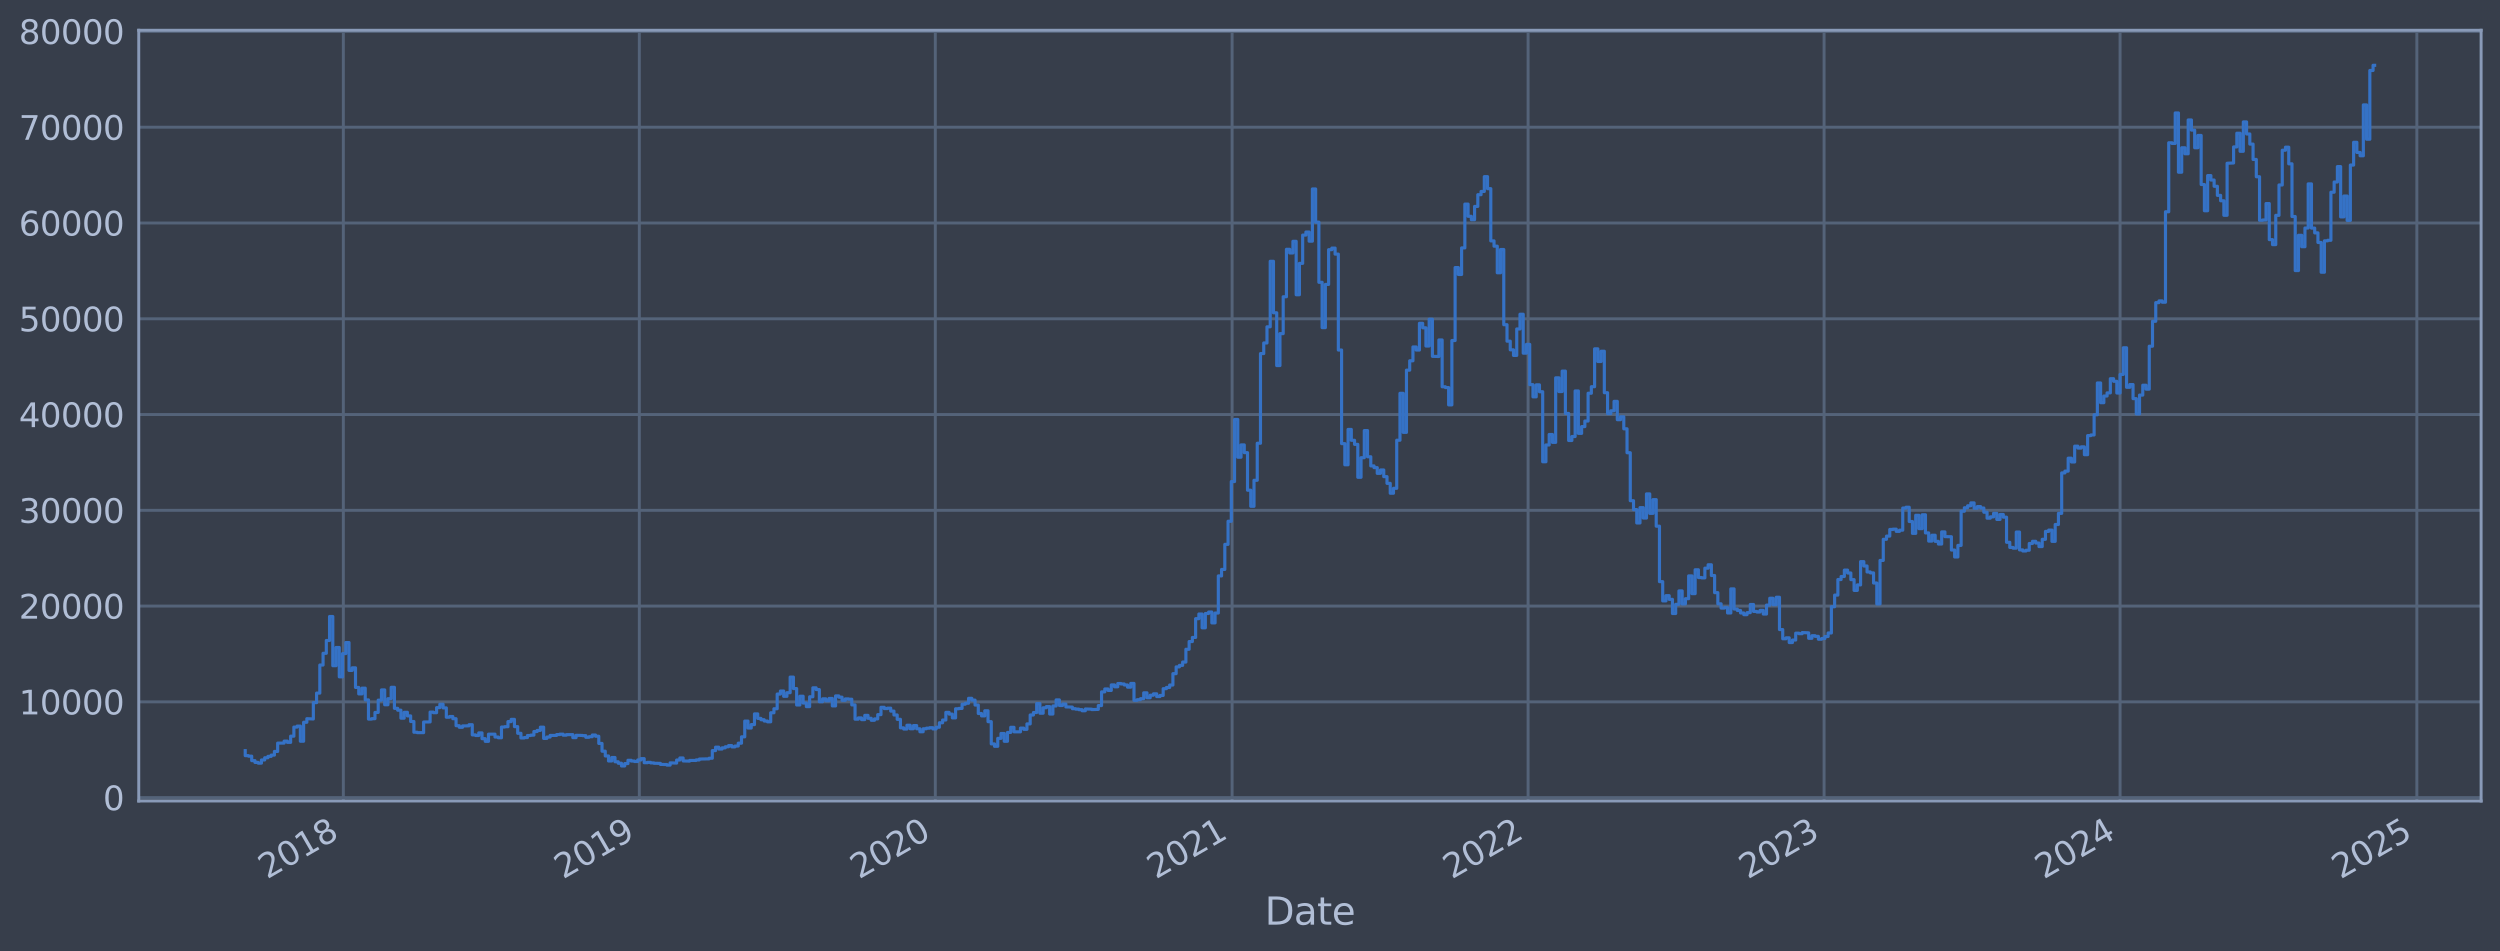<?xml version="1.0" encoding="utf-8" standalone="no"?>
<!DOCTYPE svg PUBLIC "-//W3C//DTD SVG 1.1//EN"
  "http://www.w3.org/Graphics/SVG/1.1/DTD/svg11.dtd">
<svg xmlns:xlink="http://www.w3.org/1999/xlink" width="952.884pt" height="362.629pt" viewBox="0 0 952.884 362.629" xmlns="http://www.w3.org/2000/svg" version="1.1">
 <defs>
  <style type="text/css">*{stroke-linejoin: round; stroke-linecap: butt}</style>
 </defs>
 <g id="figure_1">
  <g id="patch_1">
   <path d="M 0 362.629 
L 952.884 362.629 
L 952.884 0 
L 0 0 
z
" style="fill: #373e4b"/>
  </g>
  <g id="axes_1">
   <g id="patch_2">
    <path d="M 52.884 305.298 
L 945.684 305.298 
L 945.684 11.538 
L 52.884 11.538 
z
" style="fill: #373e4b"/>
   </g>
   <g id="matplotlib.axis_1">
    <g id="xtick_1">
     <g id="line2d_1">
      <path d="M 130.865 305.298 
L 130.865 11.538 
" clip-path="url(#p3c2058e78c)" style="fill: none; stroke: #546379; stroke-width: 1.12; stroke-linecap: square"/>
     </g>
     <g id="line2d_2"/>
     <g id="text_1">
      <!-- 2018 -->
      <g style="fill: #b1bed6" transform="translate(101.784 335.223) rotate(-30) scale(0.126 -0.126)">
       <defs>
        <path id="DejaVuSans-32" d="M 1228 531 
L 3431 531 
L 3431 0 
L 469 0 
L 469 531 
Q 828 903 1448 1529 
Q 2069 2156 2228 2338 
Q 2531 2678 2651 2914 
Q 2772 3150 2772 3378 
Q 2772 3750 2511 3984 
Q 2250 4219 1831 4219 
Q 1534 4219 1204 4116 
Q 875 4013 500 3803 
L 500 4441 
Q 881 4594 1212 4672 
Q 1544 4750 1819 4750 
Q 2544 4750 2975 4387 
Q 3406 4025 3406 3419 
Q 3406 3131 3298 2873 
Q 3191 2616 2906 2266 
Q 2828 2175 2409 1742 
Q 1991 1309 1228 531 
z
" transform="scale(0.016)"/>
        <path id="DejaVuSans-30" d="M 2034 4250 
Q 1547 4250 1301 3770 
Q 1056 3291 1056 2328 
Q 1056 1369 1301 889 
Q 1547 409 2034 409 
Q 2525 409 2770 889 
Q 3016 1369 3016 2328 
Q 3016 3291 2770 3770 
Q 2525 4250 2034 4250 
z
M 2034 4750 
Q 2819 4750 3233 4129 
Q 3647 3509 3647 2328 
Q 3647 1150 3233 529 
Q 2819 -91 2034 -91 
Q 1250 -91 836 529 
Q 422 1150 422 2328 
Q 422 3509 836 4129 
Q 1250 4750 2034 4750 
z
" transform="scale(0.016)"/>
        <path id="DejaVuSans-31" d="M 794 531 
L 1825 531 
L 1825 4091 
L 703 3866 
L 703 4441 
L 1819 4666 
L 2450 4666 
L 2450 531 
L 3481 531 
L 3481 0 
L 794 0 
L 794 531 
z
" transform="scale(0.016)"/>
        <path id="DejaVuSans-38" d="M 2034 2216 
Q 1584 2216 1326 1975 
Q 1069 1734 1069 1313 
Q 1069 891 1326 650 
Q 1584 409 2034 409 
Q 2484 409 2743 651 
Q 3003 894 3003 1313 
Q 3003 1734 2745 1975 
Q 2488 2216 2034 2216 
z
M 1403 2484 
Q 997 2584 770 2862 
Q 544 3141 544 3541 
Q 544 4100 942 4425 
Q 1341 4750 2034 4750 
Q 2731 4750 3128 4425 
Q 3525 4100 3525 3541 
Q 3525 3141 3298 2862 
Q 3072 2584 2669 2484 
Q 3125 2378 3379 2068 
Q 3634 1759 3634 1313 
Q 3634 634 3220 271 
Q 2806 -91 2034 -91 
Q 1263 -91 848 271 
Q 434 634 434 1313 
Q 434 1759 690 2068 
Q 947 2378 1403 2484 
z
M 1172 3481 
Q 1172 3119 1398 2916 
Q 1625 2713 2034 2713 
Q 2441 2713 2670 2916 
Q 2900 3119 2900 3481 
Q 2900 3844 2670 4047 
Q 2441 4250 2034 4250 
Q 1625 4250 1398 4047 
Q 1172 3844 1172 3481 
z
" transform="scale(0.016)"/>
       </defs>
       <use xlink:href="#DejaVuSans-32"/>
       <use xlink:href="#DejaVuSans-30" x="63.623"/>
       <use xlink:href="#DejaVuSans-31" x="127.246"/>
       <use xlink:href="#DejaVuSans-38" x="190.869"/>
      </g>
     </g>
    </g>
    <g id="xtick_2">
     <g id="line2d_3">
      <path d="M 243.681 305.298 
L 243.681 11.538 
" clip-path="url(#p3c2058e78c)" style="fill: none; stroke: #546379; stroke-width: 1.12; stroke-linecap: square"/>
     </g>
     <g id="line2d_4"/>
     <g id="text_2">
      <!-- 2019 -->
      <g style="fill: #b1bed6" transform="translate(214.6 335.223) rotate(-30) scale(0.126 -0.126)">
       <defs>
        <path id="DejaVuSans-39" d="M 703 97 
L 703 672 
Q 941 559 1184 500 
Q 1428 441 1663 441 
Q 2288 441 2617 861 
Q 2947 1281 2994 2138 
Q 2813 1869 2534 1725 
Q 2256 1581 1919 1581 
Q 1219 1581 811 2004 
Q 403 2428 403 3163 
Q 403 3881 828 4315 
Q 1253 4750 1959 4750 
Q 2769 4750 3195 4129 
Q 3622 3509 3622 2328 
Q 3622 1225 3098 567 
Q 2575 -91 1691 -91 
Q 1453 -91 1209 -44 
Q 966 3 703 97 
z
M 1959 2075 
Q 2384 2075 2632 2365 
Q 2881 2656 2881 3163 
Q 2881 3666 2632 3958 
Q 2384 4250 1959 4250 
Q 1534 4250 1286 3958 
Q 1038 3666 1038 3163 
Q 1038 2656 1286 2365 
Q 1534 2075 1959 2075 
z
" transform="scale(0.016)"/>
       </defs>
       <use xlink:href="#DejaVuSans-32"/>
       <use xlink:href="#DejaVuSans-30" x="63.623"/>
       <use xlink:href="#DejaVuSans-31" x="127.246"/>
       <use xlink:href="#DejaVuSans-39" x="190.869"/>
      </g>
     </g>
    </g>
    <g id="xtick_3">
     <g id="line2d_5">
      <path d="M 356.497 305.298 
L 356.497 11.538 
" clip-path="url(#p3c2058e78c)" style="fill: none; stroke: #546379; stroke-width: 1.12; stroke-linecap: square"/>
     </g>
     <g id="line2d_6"/>
     <g id="text_3">
      <!-- 2020 -->
      <g style="fill: #b1bed6" transform="translate(327.416 335.223) rotate(-30) scale(0.126 -0.126)">
       <use xlink:href="#DejaVuSans-32"/>
       <use xlink:href="#DejaVuSans-30" x="63.623"/>
       <use xlink:href="#DejaVuSans-32" x="127.246"/>
       <use xlink:href="#DejaVuSans-30" x="190.869"/>
      </g>
     </g>
    </g>
    <g id="xtick_4">
     <g id="line2d_7">
      <path d="M 469.622 305.298 
L 469.622 11.538 
" clip-path="url(#p3c2058e78c)" style="fill: none; stroke: #546379; stroke-width: 1.12; stroke-linecap: square"/>
     </g>
     <g id="line2d_8"/>
     <g id="text_4">
      <!-- 2021 -->
      <g style="fill: #b1bed6" transform="translate(440.541 335.223) rotate(-30) scale(0.126 -0.126)">
       <use xlink:href="#DejaVuSans-32"/>
       <use xlink:href="#DejaVuSans-30" x="63.623"/>
       <use xlink:href="#DejaVuSans-32" x="127.246"/>
       <use xlink:href="#DejaVuSans-31" x="190.869"/>
      </g>
     </g>
    </g>
    <g id="xtick_5">
     <g id="line2d_9">
      <path d="M 582.439 305.298 
L 582.439 11.538 
" clip-path="url(#p3c2058e78c)" style="fill: none; stroke: #546379; stroke-width: 1.12; stroke-linecap: square"/>
     </g>
     <g id="line2d_10"/>
     <g id="text_5">
      <!-- 2022 -->
      <g style="fill: #b1bed6" transform="translate(553.357 335.223) rotate(-30) scale(0.126 -0.126)">
       <use xlink:href="#DejaVuSans-32"/>
       <use xlink:href="#DejaVuSans-30" x="63.623"/>
       <use xlink:href="#DejaVuSans-32" x="127.246"/>
       <use xlink:href="#DejaVuSans-32" x="190.869"/>
      </g>
     </g>
    </g>
    <g id="xtick_6">
     <g id="line2d_11">
      <path d="M 695.255 305.298 
L 695.255 11.538 
" clip-path="url(#p3c2058e78c)" style="fill: none; stroke: #546379; stroke-width: 1.12; stroke-linecap: square"/>
     </g>
     <g id="line2d_12"/>
     <g id="text_6">
      <!-- 2023 -->
      <g style="fill: #b1bed6" transform="translate(666.174 335.223) rotate(-30) scale(0.126 -0.126)">
       <defs>
        <path id="DejaVuSans-33" d="M 2597 2516 
Q 3050 2419 3304 2112 
Q 3559 1806 3559 1356 
Q 3559 666 3084 287 
Q 2609 -91 1734 -91 
Q 1441 -91 1130 -33 
Q 819 25 488 141 
L 488 750 
Q 750 597 1062 519 
Q 1375 441 1716 441 
Q 2309 441 2620 675 
Q 2931 909 2931 1356 
Q 2931 1769 2642 2001 
Q 2353 2234 1838 2234 
L 1294 2234 
L 1294 2753 
L 1863 2753 
Q 2328 2753 2575 2939 
Q 2822 3125 2822 3475 
Q 2822 3834 2567 4026 
Q 2313 4219 1838 4219 
Q 1578 4219 1281 4162 
Q 984 4106 628 3988 
L 628 4550 
Q 988 4650 1302 4700 
Q 1616 4750 1894 4750 
Q 2613 4750 3031 4423 
Q 3450 4097 3450 3541 
Q 3450 3153 3228 2886 
Q 3006 2619 2597 2516 
z
" transform="scale(0.016)"/>
       </defs>
       <use xlink:href="#DejaVuSans-32"/>
       <use xlink:href="#DejaVuSans-30" x="63.623"/>
       <use xlink:href="#DejaVuSans-32" x="127.246"/>
       <use xlink:href="#DejaVuSans-33" x="190.869"/>
      </g>
     </g>
    </g>
    <g id="xtick_7">
     <g id="line2d_13">
      <path d="M 808.071 305.298 
L 808.071 11.538 
" clip-path="url(#p3c2058e78c)" style="fill: none; stroke: #546379; stroke-width: 1.12; stroke-linecap: square"/>
     </g>
     <g id="line2d_14"/>
     <g id="text_7">
      <!-- 2024 -->
      <g style="fill: #b1bed6" transform="translate(778.99 335.223) rotate(-30) scale(0.126 -0.126)">
       <defs>
        <path id="DejaVuSans-34" d="M 2419 4116 
L 825 1625 
L 2419 1625 
L 2419 4116 
z
M 2253 4666 
L 3047 4666 
L 3047 1625 
L 3713 1625 
L 3713 1100 
L 3047 1100 
L 3047 0 
L 2419 0 
L 2419 1100 
L 313 1100 
L 313 1709 
L 2253 4666 
z
" transform="scale(0.016)"/>
       </defs>
       <use xlink:href="#DejaVuSans-32"/>
       <use xlink:href="#DejaVuSans-30" x="63.623"/>
       <use xlink:href="#DejaVuSans-32" x="127.246"/>
       <use xlink:href="#DejaVuSans-34" x="190.869"/>
      </g>
     </g>
    </g>
    <g id="xtick_8">
     <g id="line2d_15">
      <path d="M 921.196 305.298 
L 921.196 11.538 
" clip-path="url(#p3c2058e78c)" style="fill: none; stroke: #546379; stroke-width: 1.12; stroke-linecap: square"/>
     </g>
     <g id="line2d_16"/>
     <g id="text_8">
      <!-- 2025 -->
      <g style="fill: #b1bed6" transform="translate(892.115 335.223) rotate(-30) scale(0.126 -0.126)">
       <defs>
        <path id="DejaVuSans-35" d="M 691 4666 
L 3169 4666 
L 3169 4134 
L 1269 4134 
L 1269 2991 
Q 1406 3038 1543 3061 
Q 1681 3084 1819 3084 
Q 2600 3084 3056 2656 
Q 3513 2228 3513 1497 
Q 3513 744 3044 326 
Q 2575 -91 1722 -91 
Q 1428 -91 1123 -41 
Q 819 9 494 109 
L 494 744 
Q 775 591 1075 516 
Q 1375 441 1709 441 
Q 2250 441 2565 725 
Q 2881 1009 2881 1497 
Q 2881 1984 2565 2268 
Q 2250 2553 1709 2553 
Q 1456 2553 1204 2497 
Q 953 2441 691 2322 
L 691 4666 
z
" transform="scale(0.016)"/>
       </defs>
       <use xlink:href="#DejaVuSans-32"/>
       <use xlink:href="#DejaVuSans-30" x="63.623"/>
       <use xlink:href="#DejaVuSans-32" x="127.246"/>
       <use xlink:href="#DejaVuSans-35" x="190.869"/>
      </g>
     </g>
    </g>
    <g id="text_9">
     <!-- Date -->
     <g style="fill: #b1bed6" transform="translate(482.075 352.434) scale(0.144 -0.144)">
      <defs>
       <path id="DejaVuSans-44" d="M 1259 4147 
L 1259 519 
L 2022 519 
Q 2988 519 3436 956 
Q 3884 1394 3884 2338 
Q 3884 3275 3436 3711 
Q 2988 4147 2022 4147 
L 1259 4147 
z
M 628 4666 
L 1925 4666 
Q 3281 4666 3915 4102 
Q 4550 3538 4550 2338 
Q 4550 1131 3912 565 
Q 3275 0 1925 0 
L 628 0 
L 628 4666 
z
" transform="scale(0.016)"/>
       <path id="DejaVuSans-61" d="M 2194 1759 
Q 1497 1759 1228 1600 
Q 959 1441 959 1056 
Q 959 750 1161 570 
Q 1363 391 1709 391 
Q 2188 391 2477 730 
Q 2766 1069 2766 1631 
L 2766 1759 
L 2194 1759 
z
M 3341 1997 
L 3341 0 
L 2766 0 
L 2766 531 
Q 2569 213 2275 61 
Q 1981 -91 1556 -91 
Q 1019 -91 701 211 
Q 384 513 384 1019 
Q 384 1609 779 1909 
Q 1175 2209 1959 2209 
L 2766 2209 
L 2766 2266 
Q 2766 2663 2505 2880 
Q 2244 3097 1772 3097 
Q 1472 3097 1187 3025 
Q 903 2953 641 2809 
L 641 3341 
Q 956 3463 1253 3523 
Q 1550 3584 1831 3584 
Q 2591 3584 2966 3190 
Q 3341 2797 3341 1997 
z
" transform="scale(0.016)"/>
       <path id="DejaVuSans-74" d="M 1172 4494 
L 1172 3500 
L 2356 3500 
L 2356 3053 
L 1172 3053 
L 1172 1153 
Q 1172 725 1289 603 
Q 1406 481 1766 481 
L 2356 481 
L 2356 0 
L 1766 0 
Q 1100 0 847 248 
Q 594 497 594 1153 
L 594 3053 
L 172 3053 
L 172 3500 
L 594 3500 
L 594 4494 
L 1172 4494 
z
" transform="scale(0.016)"/>
       <path id="DejaVuSans-65" d="M 3597 1894 
L 3597 1613 
L 953 1613 
Q 991 1019 1311 708 
Q 1631 397 2203 397 
Q 2534 397 2845 478 
Q 3156 559 3463 722 
L 3463 178 
Q 3153 47 2828 -22 
Q 2503 -91 2169 -91 
Q 1331 -91 842 396 
Q 353 884 353 1716 
Q 353 2575 817 3079 
Q 1281 3584 2069 3584 
Q 2775 3584 3186 3129 
Q 3597 2675 3597 1894 
z
M 3022 2063 
Q 3016 2534 2758 2815 
Q 2500 3097 2075 3097 
Q 1594 3097 1305 2825 
Q 1016 2553 972 2059 
L 3022 2063 
z
" transform="scale(0.016)"/>
      </defs>
      <use xlink:href="#DejaVuSans-44"/>
      <use xlink:href="#DejaVuSans-61" x="77.002"/>
      <use xlink:href="#DejaVuSans-74" x="138.281"/>
      <use xlink:href="#DejaVuSans-65" x="177.49"/>
     </g>
    </g>
   </g>
   <g id="matplotlib.axis_2">
    <g id="ytick_1">
     <g id="line2d_17">
      <path d="M 52.884 304.021 
L 945.684 304.021 
" clip-path="url(#p3c2058e78c)" style="fill: none; stroke: #546379; stroke-width: 1.12; stroke-linecap: square"/>
     </g>
     <g id="line2d_18"/>
     <g id="text_10">
      <!-- 0 -->
      <g style="fill: #b1bed6" transform="translate(39.267 308.808) scale(0.126 -0.126)">
       <use xlink:href="#DejaVuSans-30"/>
      </g>
     </g>
    </g>
    <g id="ytick_2">
     <g id="line2d_19">
      <path d="M 52.884 267.517 
L 945.684 267.517 
" clip-path="url(#p3c2058e78c)" style="fill: none; stroke: #546379; stroke-width: 1.12; stroke-linecap: square"/>
     </g>
     <g id="line2d_20"/>
     <g id="text_11">
      <!-- 10000 -->
      <g style="fill: #b1bed6" transform="translate(7.2 272.304) scale(0.126 -0.126)">
       <use xlink:href="#DejaVuSans-31"/>
       <use xlink:href="#DejaVuSans-30" x="63.623"/>
       <use xlink:href="#DejaVuSans-30" x="127.246"/>
       <use xlink:href="#DejaVuSans-30" x="190.869"/>
       <use xlink:href="#DejaVuSans-30" x="254.492"/>
      </g>
     </g>
    </g>
    <g id="ytick_3">
     <g id="line2d_21">
      <path d="M 52.884 231.013 
L 945.684 231.013 
" clip-path="url(#p3c2058e78c)" style="fill: none; stroke: #546379; stroke-width: 1.12; stroke-linecap: square"/>
     </g>
     <g id="line2d_22"/>
     <g id="text_12">
      <!-- 20000 -->
      <g style="fill: #b1bed6" transform="translate(7.2 235.8) scale(0.126 -0.126)">
       <use xlink:href="#DejaVuSans-32"/>
       <use xlink:href="#DejaVuSans-30" x="63.623"/>
       <use xlink:href="#DejaVuSans-30" x="127.246"/>
       <use xlink:href="#DejaVuSans-30" x="190.869"/>
       <use xlink:href="#DejaVuSans-30" x="254.492"/>
      </g>
     </g>
    </g>
    <g id="ytick_4">
     <g id="line2d_23">
      <path d="M 52.884 194.509 
L 945.684 194.509 
" clip-path="url(#p3c2058e78c)" style="fill: none; stroke: #546379; stroke-width: 1.12; stroke-linecap: square"/>
     </g>
     <g id="line2d_24"/>
     <g id="text_13">
      <!-- 30000 -->
      <g style="fill: #b1bed6" transform="translate(7.2 199.296) scale(0.126 -0.126)">
       <use xlink:href="#DejaVuSans-33"/>
       <use xlink:href="#DejaVuSans-30" x="63.623"/>
       <use xlink:href="#DejaVuSans-30" x="127.246"/>
       <use xlink:href="#DejaVuSans-30" x="190.869"/>
       <use xlink:href="#DejaVuSans-30" x="254.492"/>
      </g>
     </g>
    </g>
    <g id="ytick_5">
     <g id="line2d_25">
      <path d="M 52.884 158.004 
L 945.684 158.004 
" clip-path="url(#p3c2058e78c)" style="fill: none; stroke: #546379; stroke-width: 1.12; stroke-linecap: square"/>
     </g>
     <g id="line2d_26"/>
     <g id="text_14">
      <!-- 40000 -->
      <g style="fill: #b1bed6" transform="translate(7.2 162.791) scale(0.126 -0.126)">
       <use xlink:href="#DejaVuSans-34"/>
       <use xlink:href="#DejaVuSans-30" x="63.623"/>
       <use xlink:href="#DejaVuSans-30" x="127.246"/>
       <use xlink:href="#DejaVuSans-30" x="190.869"/>
       <use xlink:href="#DejaVuSans-30" x="254.492"/>
      </g>
     </g>
    </g>
    <g id="ytick_6">
     <g id="line2d_27">
      <path d="M 52.884 121.5 
L 945.684 121.5 
" clip-path="url(#p3c2058e78c)" style="fill: none; stroke: #546379; stroke-width: 1.12; stroke-linecap: square"/>
     </g>
     <g id="line2d_28"/>
     <g id="text_15">
      <!-- 50000 -->
      <g style="fill: #b1bed6" transform="translate(7.2 126.287) scale(0.126 -0.126)">
       <use xlink:href="#DejaVuSans-35"/>
       <use xlink:href="#DejaVuSans-30" x="63.623"/>
       <use xlink:href="#DejaVuSans-30" x="127.246"/>
       <use xlink:href="#DejaVuSans-30" x="190.869"/>
       <use xlink:href="#DejaVuSans-30" x="254.492"/>
      </g>
     </g>
    </g>
    <g id="ytick_7">
     <g id="line2d_29">
      <path d="M 52.884 84.996 
L 945.684 84.996 
" clip-path="url(#p3c2058e78c)" style="fill: none; stroke: #546379; stroke-width: 1.12; stroke-linecap: square"/>
     </g>
     <g id="line2d_30"/>
     <g id="text_16">
      <!-- 60000 -->
      <g style="fill: #b1bed6" transform="translate(7.2 89.783) scale(0.126 -0.126)">
       <defs>
        <path id="DejaVuSans-36" d="M 2113 2584 
Q 1688 2584 1439 2293 
Q 1191 2003 1191 1497 
Q 1191 994 1439 701 
Q 1688 409 2113 409 
Q 2538 409 2786 701 
Q 3034 994 3034 1497 
Q 3034 2003 2786 2293 
Q 2538 2584 2113 2584 
z
M 3366 4563 
L 3366 3988 
Q 3128 4100 2886 4159 
Q 2644 4219 2406 4219 
Q 1781 4219 1451 3797 
Q 1122 3375 1075 2522 
Q 1259 2794 1537 2939 
Q 1816 3084 2150 3084 
Q 2853 3084 3261 2657 
Q 3669 2231 3669 1497 
Q 3669 778 3244 343 
Q 2819 -91 2113 -91 
Q 1303 -91 875 529 
Q 447 1150 447 2328 
Q 447 3434 972 4092 
Q 1497 4750 2381 4750 
Q 2619 4750 2861 4703 
Q 3103 4656 3366 4563 
z
" transform="scale(0.016)"/>
       </defs>
       <use xlink:href="#DejaVuSans-36"/>
       <use xlink:href="#DejaVuSans-30" x="63.623"/>
       <use xlink:href="#DejaVuSans-30" x="127.246"/>
       <use xlink:href="#DejaVuSans-30" x="190.869"/>
       <use xlink:href="#DejaVuSans-30" x="254.492"/>
      </g>
     </g>
    </g>
    <g id="ytick_8">
     <g id="line2d_31">
      <path d="M 52.884 48.491 
L 945.684 48.491 
" clip-path="url(#p3c2058e78c)" style="fill: none; stroke: #546379; stroke-width: 1.12; stroke-linecap: square"/>
     </g>
     <g id="line2d_32"/>
     <g id="text_17">
      <!-- 70000 -->
      <g style="fill: #b1bed6" transform="translate(7.2 53.278) scale(0.126 -0.126)">
       <defs>
        <path id="DejaVuSans-37" d="M 525 4666 
L 3525 4666 
L 3525 4397 
L 1831 0 
L 1172 0 
L 2766 4134 
L 525 4134 
L 525 4666 
z
" transform="scale(0.016)"/>
       </defs>
       <use xlink:href="#DejaVuSans-37"/>
       <use xlink:href="#DejaVuSans-30" x="63.623"/>
       <use xlink:href="#DejaVuSans-30" x="127.246"/>
       <use xlink:href="#DejaVuSans-30" x="190.869"/>
       <use xlink:href="#DejaVuSans-30" x="254.492"/>
      </g>
     </g>
    </g>
    <g id="ytick_9">
     <g id="line2d_33">
      <path d="M 52.884 11.987 
L 945.684 11.987 
" clip-path="url(#p3c2058e78c)" style="fill: none; stroke: #546379; stroke-width: 1.12; stroke-linecap: square"/>
     </g>
     <g id="line2d_34"/>
     <g id="text_18">
      <!-- 80000 -->
      <g style="fill: #b1bed6" transform="translate(7.2 16.774) scale(0.126 -0.126)">
       <use xlink:href="#DejaVuSans-38"/>
       <use xlink:href="#DejaVuSans-30" x="63.623"/>
       <use xlink:href="#DejaVuSans-30" x="127.246"/>
       <use xlink:href="#DejaVuSans-30" x="190.869"/>
       <use xlink:href="#DejaVuSans-30" x="254.492"/>
      </g>
     </g>
    </g>
   </g>
   <g id="line2d_35">
    <path d="M 93.466 286.104 
L 93.466 288.014 
L 94.702 288.014 
L 94.702 288.212 
L 95.938 288.212 
L 95.938 289.912 
L 97.175 289.912 
L 97.175 290.593 
L 98.411 290.593 
L 98.411 290.877 
L 99.647 290.877 
L 99.647 289.668 
L 100.884 289.668 
L 100.884 288.82 
L 102.12 288.82 
L 102.12 288.294 
L 103.356 288.294 
L 103.356 287.816 
L 104.593 287.816 
L 104.593 286.418 
L 105.829 286.418 
L 105.829 283.244 
L 108.302 283.224 
L 108.302 282.482 
L 109.538 282.482 
L 109.538 282.959 
L 110.774 282.959 
L 110.774 280.6 
L 112.011 280.6 
L 112.011 277.132 
L 113.247 277.132 
L 113.247 276.758 
L 114.483 276.758 
L 114.483 282.52 
L 115.72 282.52 
L 115.72 275.297 
L 116.956 275.297 
L 116.956 273.932 
L 119.429 274.041 
L 119.429 267.813 
L 120.665 267.813 
L 120.665 264.185 
L 121.901 264.185 
L 121.901 253.485 
L 123.138 253.485 
L 123.138 249.013 
L 124.374 249.013 
L 124.374 244.125 
L 125.61 244.125 
L 125.61 234.985 
L 126.847 234.985 
L 126.847 253.731 
L 128.083 253.731 
L 128.083 246.79 
L 129.319 246.79 
L 129.319 257.98 
L 130.556 257.98 
L 130.556 249.122 
L 131.792 249.122 
L 131.792 244.91 
L 133.028 244.91 
L 133.028 255.523 
L 134.265 255.523 
L 134.265 254.543 
L 135.501 254.543 
L 135.501 262.018 
L 136.738 262.018 
L 136.738 264.482 
L 137.974 264.482 
L 137.974 262.292 
L 139.21 262.292 
L 139.21 266.772 
L 140.447 266.772 
L 140.447 274.08 
L 141.683 274.08 
L 141.683 273.923 
L 142.919 273.923 
L 142.919 271.548 
L 144.156 271.548 
L 144.156 266.865 
L 145.392 266.865 
L 145.392 262.969 
L 146.628 262.969 
L 146.628 268.613 
L 147.865 268.613 
L 147.865 266.305 
L 149.101 266.305 
L 149.101 261.98 
L 150.337 261.98 
L 150.337 269.983 
L 151.574 269.983 
L 151.574 270.693 
L 152.81 270.693 
L 152.81 273.731 
L 154.046 273.731 
L 154.046 271.496 
L 155.283 271.496 
L 155.283 272.87 
L 156.519 272.87 
L 156.519 274.998 
L 157.755 274.998 
L 157.755 279.098 
L 158.992 279.098 
L 158.992 279.247 
L 161.464 279.255 
L 161.464 275.2 
L 163.937 275.157 
L 163.937 271.421 
L 165.173 271.421 
L 165.173 271.642 
L 166.41 271.642 
L 166.41 269.713 
L 167.646 269.713 
L 167.646 268.418 
L 168.882 268.418 
L 168.882 269.82 
L 170.119 269.82 
L 170.119 273.369 
L 171.355 273.369 
L 171.355 273.098 
L 172.591 273.098 
L 172.591 273.934 
L 173.828 273.934 
L 173.828 276.6 
L 175.064 276.6 
L 175.064 277.211 
L 176.3 277.211 
L 176.3 276.681 
L 178.773 276.66 
L 178.773 276.221 
L 180.009 276.221 
L 180.009 280.1 
L 181.246 280.1 
L 181.246 280.335 
L 182.482 280.335 
L 182.482 279.342 
L 183.718 279.342 
L 183.718 281.546 
L 184.955 281.546 
L 184.955 282.564 
L 186.191 282.564 
L 186.191 279.832 
L 188.664 279.824 
L 188.664 280.917 
L 189.9 280.917 
L 189.9 281.211 
L 191.137 281.211 
L 191.137 277.114 
L 192.373 277.114 
L 192.373 276.984 
L 193.609 276.984 
L 193.609 275.038 
L 194.846 275.038 
L 194.846 274.192 
L 196.082 274.192 
L 196.082 276.954 
L 197.318 276.954 
L 197.318 279.497 
L 198.555 279.497 
L 198.555 281.287 
L 199.791 281.287 
L 199.791 281.131 
L 201.027 281.131 
L 201.027 280.343 
L 202.264 280.343 
L 202.264 280.199 
L 203.5 280.199 
L 203.5 278.829 
L 204.736 278.829 
L 204.736 278.4 
L 205.973 278.4 
L 205.973 277.157 
L 207.209 277.157 
L 207.209 281.447 
L 208.445 281.447 
L 208.445 280.929 
L 209.682 280.929 
L 209.682 280.303 
L 212.154 280.308 
L 212.154 279.989 
L 213.391 279.989 
L 213.391 279.824 
L 214.627 279.824 
L 214.627 280.216 
L 215.863 280.216 
L 215.863 280.025 
L 218.336 279.998 
L 218.336 281.151 
L 219.572 281.151 
L 219.572 280.259 
L 222.045 280.316 
L 222.045 280.395 
L 223.281 280.395 
L 223.281 281.018 
L 224.518 281.018 
L 224.518 280.8 
L 225.754 280.8 
L 225.754 280.159 
L 226.99 280.159 
L 226.99 280.628 
L 228.227 280.628 
L 228.227 283.365 
L 229.463 283.365 
L 229.463 286.321 
L 230.699 286.321 
L 230.699 288.131 
L 231.936 288.131 
L 231.936 290.046 
L 233.172 290.046 
L 233.172 288.733 
L 234.408 288.733 
L 234.408 290.351 
L 235.645 290.351 
L 235.645 290.922 
L 236.881 290.922 
L 236.881 291.945 
L 238.117 291.945 
L 238.117 291.039 
L 239.354 291.039 
L 239.354 289.785 
L 240.59 289.785 
L 240.59 290.071 
L 241.827 290.071 
L 241.827 290.258 
L 243.063 290.258 
L 243.063 289.67 
L 244.299 289.67 
L 244.299 289.158 
L 245.536 289.158 
L 245.536 290.711 
L 246.772 290.711 
L 246.772 290.579 
L 248.008 290.579 
L 248.008 290.786 
L 249.245 290.786 
L 249.245 290.926 
L 251.717 290.966 
L 251.717 291.354 
L 254.19 291.406 
L 254.19 291.629 
L 255.426 291.629 
L 255.426 290.772 
L 257.899 290.85 
L 257.899 289.688 
L 259.135 289.688 
L 259.135 288.91 
L 260.372 288.91 
L 260.372 290.029 
L 262.844 290.097 
L 262.844 289.833 
L 265.317 289.854 
L 265.317 289.652 
L 266.553 289.652 
L 266.553 289.313 
L 270.262 289.243 
L 270.262 289.003 
L 271.499 289.003 
L 271.499 286.093 
L 272.735 286.093 
L 272.735 284.788 
L 273.971 284.788 
L 273.971 285.503 
L 275.208 285.503 
L 275.208 285.051 
L 276.444 285.051 
L 276.444 284.64 
L 277.68 284.64 
L 277.68 284.184 
L 278.917 284.184 
L 278.917 284.669 
L 280.153 284.669 
L 280.153 284.345 
L 281.389 284.345 
L 281.389 283.271 
L 282.626 283.271 
L 282.626 280.848 
L 283.862 280.848 
L 283.862 274.845 
L 285.098 274.845 
L 285.098 277.501 
L 286.335 277.501 
L 286.335 276.184 
L 287.571 276.184 
L 287.571 272.101 
L 288.807 272.101 
L 288.807 273.823 
L 290.044 273.823 
L 290.044 274.326 
L 291.28 274.326 
L 291.28 274.824 
L 292.516 274.824 
L 292.516 275.119 
L 293.753 275.119 
L 293.753 271.681 
L 294.989 271.681 
L 294.989 270.139 
L 296.226 270.139 
L 296.226 264.544 
L 297.462 264.544 
L 297.462 263.382 
L 298.698 263.382 
L 298.698 265.405 
L 299.935 265.405 
L 299.935 264.03 
L 301.171 264.03 
L 301.171 258.074 
L 302.407 258.074 
L 302.407 262.446 
L 303.644 262.446 
L 303.644 268.706 
L 304.88 268.706 
L 304.88 265.373 
L 306.116 265.373 
L 306.116 267.973 
L 307.353 267.973 
L 307.353 269.338 
L 308.589 269.338 
L 308.589 265.584 
L 309.825 265.584 
L 309.825 262.167 
L 311.062 262.167 
L 311.062 262.837 
L 312.298 262.837 
L 312.298 267.455 
L 313.534 267.455 
L 313.534 266.358 
L 314.771 266.358 
L 314.771 267.108 
L 316.007 267.108 
L 316.007 266.202 
L 317.243 266.202 
L 317.243 269.058 
L 318.48 269.058 
L 318.48 265.249 
L 319.716 265.249 
L 319.716 265.739 
L 320.952 265.739 
L 320.952 266.936 
L 322.189 266.936 
L 322.189 266.384 
L 323.425 266.384 
L 323.425 266.51 
L 324.661 266.51 
L 324.661 268.673 
L 325.898 268.673 
L 325.898 274.11 
L 327.134 274.11 
L 327.134 273.639 
L 328.37 273.639 
L 328.37 274.279 
L 329.607 274.279 
L 329.607 272.672 
L 330.843 272.672 
L 330.843 273.782 
L 332.079 273.782 
L 332.079 274.538 
L 333.316 274.538 
L 333.316 274.006 
L 334.552 274.006 
L 334.552 272.384 
L 335.788 272.384 
L 335.788 269.586 
L 337.025 269.586 
L 337.025 270.068 
L 338.261 270.068 
L 338.261 269.914 
L 339.497 269.914 
L 339.497 271.032 
L 340.734 271.032 
L 340.734 272.51 
L 341.97 272.51 
L 341.97 274.176 
L 343.206 274.176 
L 343.206 277.423 
L 344.443 277.423 
L 344.443 277.871 
L 345.679 277.871 
L 345.679 276.433 
L 346.916 276.433 
L 346.916 277.764 
L 348.152 277.764 
L 348.152 276.562 
L 349.388 276.562 
L 349.388 277.778 
L 350.625 277.778 
L 350.625 278.908 
L 351.861 278.908 
L 351.861 277.774 
L 353.097 277.774 
L 353.097 277.553 
L 354.334 277.553 
L 354.334 277.369 
L 355.57 277.369 
L 355.57 277.827 
L 356.806 277.827 
L 356.806 277.185 
L 358.043 277.185 
L 358.043 275.483 
L 359.279 275.483 
L 359.279 274.434 
L 360.515 274.434 
L 360.515 271.531 
L 361.752 271.531 
L 361.752 272.181 
L 362.988 272.181 
L 362.988 273.623 
L 364.224 273.623 
L 364.224 270.146 
L 365.461 270.146 
L 365.461 270.019 
L 366.697 270.019 
L 366.697 268.409 
L 367.933 268.409 
L 367.933 268.047 
L 369.17 268.047 
L 369.17 266.172 
L 370.406 266.172 
L 370.406 266.858 
L 371.642 266.858 
L 371.642 268.723 
L 372.879 268.723 
L 372.879 271.951 
L 374.115 271.951 
L 374.115 272.868 
L 375.351 272.868 
L 375.351 270.922 
L 376.588 270.922 
L 376.588 275.066 
L 377.824 275.066 
L 377.824 283.546 
L 379.06 283.546 
L 379.06 284.464 
L 380.297 284.464 
L 380.297 281.426 
L 381.533 281.426 
L 381.533 279.569 
L 382.769 279.569 
L 382.769 282.537 
L 384.006 282.537 
L 384.006 279.165 
L 385.242 279.165 
L 385.242 277.216 
L 386.478 277.216 
L 386.478 278.931 
L 388.951 278.936 
L 388.951 277.522 
L 390.187 277.522 
L 390.187 277.99 
L 391.424 277.99 
L 391.424 275.916 
L 392.66 275.916 
L 392.66 272.523 
L 393.896 272.523 
L 393.896 271.584 
L 395.133 271.584 
L 395.133 268.168 
L 396.369 268.168 
L 396.369 271.845 
L 397.605 271.845 
L 397.605 269.76 
L 398.842 269.76 
L 398.842 269.303 
L 400.078 269.303 
L 400.078 272.151 
L 401.315 272.151 
L 401.315 269.09 
L 402.551 269.09 
L 402.551 266.772 
L 403.787 266.772 
L 403.787 268.891 
L 405.024 268.891 
L 405.024 268.338 
L 406.26 268.338 
L 406.26 269.439 
L 408.733 269.507 
L 408.733 270.128 
L 409.969 270.128 
L 409.969 270.288 
L 411.205 270.288 
L 411.205 270.491 
L 412.442 270.491 
L 412.442 270.903 
L 413.678 270.903 
L 413.678 270.232 
L 416.151 270.306 
L 416.151 270.461 
L 418.623 270.384 
L 418.623 268.929 
L 419.86 268.929 
L 419.86 263.712 
L 421.096 263.712 
L 421.096 262.611 
L 422.332 262.611 
L 422.332 263.158 
L 423.569 263.158 
L 423.569 261.065 
L 424.805 261.065 
L 424.805 261.775 
L 426.041 261.775 
L 426.041 260.53 
L 427.278 260.53 
L 427.278 260.706 
L 428.514 260.706 
L 428.514 261.078 
L 429.75 261.078 
L 429.75 261.915 
L 430.987 261.915 
L 430.987 260.496 
L 432.223 260.496 
L 432.223 266.934 
L 433.459 266.934 
L 433.459 266.685 
L 434.696 266.685 
L 434.696 266.31 
L 435.932 266.31 
L 435.932 264.072 
L 437.168 264.072 
L 437.168 265.946 
L 438.405 265.946 
L 438.405 264.988 
L 439.641 264.988 
L 439.641 264.448 
L 440.877 264.448 
L 440.877 265.503 
L 442.114 265.503 
L 442.114 265.068 
L 443.35 265.068 
L 443.35 262.492 
L 444.586 262.492 
L 444.586 262.028 
L 445.823 262.028 
L 445.823 261.099 
L 447.059 261.099 
L 447.059 256.768 
L 448.295 256.768 
L 448.295 254.188 
L 449.532 254.188 
L 449.532 253.608 
L 450.768 253.608 
L 450.768 252.347 
L 452.005 252.347 
L 452.005 247.474 
L 453.241 247.474 
L 453.241 244.536 
L 454.477 244.536 
L 454.477 242.967 
L 455.714 242.967 
L 455.714 235.804 
L 456.95 235.804 
L 456.95 234.034 
L 458.186 234.034 
L 458.186 239.29 
L 459.423 239.29 
L 459.423 233.835 
L 460.659 233.835 
L 460.659 233.285 
L 461.895 233.285 
L 461.895 237.409 
L 463.132 237.409 
L 463.132 233.654 
L 464.368 233.654 
L 464.368 219.511 
L 465.604 219.511 
L 465.604 217.05 
L 466.841 217.05 
L 466.841 207.492 
L 468.077 207.492 
L 468.077 198.682 
L 469.313 198.682 
L 469.313 183.554 
L 470.55 183.554 
L 470.55 159.88 
L 471.786 159.88 
L 471.786 174.267 
L 473.022 174.267 
L 473.022 169.582 
L 474.259 169.582 
L 474.259 172.532 
L 475.495 172.532 
L 475.495 186.844 
L 476.731 186.844 
L 476.731 192.978 
L 477.968 192.978 
L 477.968 183.059 
L 479.204 183.059 
L 479.204 168.948 
L 480.44 168.948 
L 480.44 134.772 
L 481.677 134.772 
L 481.677 130.73 
L 482.913 130.73 
L 482.913 124.566 
L 484.149 124.566 
L 484.149 99.593 
L 485.386 99.593 
L 485.386 119.219 
L 486.622 119.219 
L 486.622 139.336 
L 487.858 139.336 
L 487.858 127.162 
L 489.095 127.162 
L 489.095 113.106 
L 490.331 113.106 
L 490.331 95.022 
L 491.567 95.022 
L 491.567 96.413 
L 492.804 96.413 
L 492.804 91.983 
L 494.04 91.983 
L 494.04 112.344 
L 495.276 112.344 
L 495.276 100.387 
L 496.513 100.387 
L 496.513 89.606 
L 497.749 89.606 
L 497.749 88.449 
L 498.985 88.449 
L 498.985 91.922 
L 500.222 91.922 
L 500.222 72.02 
L 501.458 72.02 
L 501.458 84.678 
L 502.694 84.678 
L 502.694 107.596 
L 503.931 107.596 
L 503.931 124.874 
L 505.167 124.874 
L 505.167 108.416 
L 506.404 108.416 
L 506.404 95.168 
L 507.64 95.168 
L 507.64 94.559 
L 508.876 94.559 
L 508.876 96.86 
L 510.113 96.86 
L 510.113 133.413 
L 511.349 133.413 
L 511.349 169.086 
L 512.585 169.086 
L 512.585 177.152 
L 513.822 177.152 
L 513.822 163.68 
L 515.058 163.68 
L 515.058 167.822 
L 516.294 167.822 
L 516.294 169.373 
L 517.531 169.373 
L 517.531 181.914 
L 518.767 181.914 
L 518.767 174.45 
L 520.003 174.45 
L 520.003 164.119 
L 521.24 164.119 
L 521.24 174.094 
L 522.476 174.094 
L 522.476 177.573 
L 523.712 177.573 
L 523.712 178.24 
L 524.949 178.24 
L 524.949 180.429 
L 526.185 180.429 
L 526.185 179.137 
L 527.421 179.137 
L 527.421 181.675 
L 528.658 181.675 
L 528.658 184.234 
L 529.894 184.234 
L 529.894 187.998 
L 531.13 187.998 
L 531.13 186.12 
L 532.367 186.12 
L 532.367 167.794 
L 533.603 167.794 
L 533.603 149.922 
L 534.839 149.922 
L 534.839 164.801 
L 536.076 164.801 
L 536.076 141.088 
L 537.312 141.088 
L 537.312 137.52 
L 538.548 137.52 
L 538.548 132.245 
L 539.785 132.245 
L 539.785 133.42 
L 541.021 133.42 
L 541.021 123.239 
L 542.257 123.239 
L 542.257 124.943 
L 543.494 124.943 
L 543.494 131.882 
L 544.73 131.882 
L 544.73 121.692 
L 545.966 121.692 
L 545.966 135.816 
L 548.439 135.886 
L 548.439 129.585 
L 549.675 129.585 
L 549.675 147.412 
L 550.912 147.412 
L 550.912 147.726 
L 552.148 147.726 
L 552.148 154.313 
L 553.384 154.313 
L 553.384 129.797 
L 554.621 129.797 
L 554.621 101.993 
L 555.857 101.993 
L 555.857 104.614 
L 557.094 104.614 
L 557.094 94.495 
L 558.33 94.495 
L 558.33 77.798 
L 559.566 77.798 
L 559.566 82.451 
L 560.803 82.451 
L 560.803 83.736 
L 562.039 83.736 
L 562.039 78.676 
L 563.275 78.676 
L 563.275 74.209 
L 564.512 74.209 
L 564.512 72.974 
L 565.748 72.974 
L 565.748 67.332 
L 566.984 67.332 
L 566.984 71.912 
L 568.221 71.912 
L 568.221 91.811 
L 569.457 91.811 
L 569.457 93.836 
L 570.693 93.836 
L 570.693 103.974 
L 571.93 103.974 
L 571.93 95.108 
L 573.166 95.108 
L 573.166 123.762 
L 574.402 123.762 
L 574.402 130.043 
L 575.639 130.043 
L 575.639 133.338 
L 576.875 133.338 
L 576.875 135.468 
L 578.111 135.468 
L 578.111 125.389 
L 579.348 125.389 
L 579.348 119.781 
L 580.584 119.781 
L 580.584 134.609 
L 581.82 134.609 
L 581.82 131.254 
L 583.057 131.254 
L 583.057 146.613 
L 584.293 146.613 
L 584.293 151.255 
L 585.529 151.255 
L 585.529 146.69 
L 586.766 146.69 
L 586.766 149.311 
L 588.002 149.311 
L 588.002 175.996 
L 589.238 175.996 
L 589.238 169.6 
L 590.475 169.6 
L 590.475 165.602 
L 591.711 165.602 
L 591.711 168.618 
L 592.947 168.618 
L 592.947 144.008 
L 594.184 144.008 
L 594.184 149.239 
L 595.42 149.239 
L 595.42 141.445 
L 596.656 141.445 
L 596.656 157.584 
L 597.893 157.584 
L 597.893 167.892 
L 599.129 167.892 
L 599.129 166.384 
L 600.365 166.384 
L 600.365 149.008 
L 601.602 149.008 
L 601.602 165.186 
L 602.838 165.186 
L 602.838 162.6 
L 604.074 162.6 
L 604.074 160.484 
L 605.311 160.484 
L 605.311 149.892 
L 606.547 149.892 
L 606.547 147.4 
L 607.783 147.4 
L 607.783 132.968 
L 609.02 132.968 
L 609.02 137.784 
L 610.256 137.784 
L 610.256 133.87 
L 611.493 133.87 
L 611.493 149.685 
L 612.729 149.685 
L 612.729 157.631 
L 613.965 157.631 
L 613.965 156.585 
L 615.202 156.585 
L 615.202 152.982 
L 616.438 152.982 
L 616.438 159.955 
L 617.674 159.955 
L 617.674 158.844 
L 618.911 158.844 
L 618.911 163.441 
L 620.147 163.441 
L 620.147 172.558 
L 621.383 172.558 
L 621.383 190.844 
L 622.62 190.844 
L 622.62 194.236 
L 623.856 194.236 
L 623.856 199.324 
L 625.092 199.324 
L 625.092 193.49 
L 626.329 193.49 
L 626.329 197.451 
L 627.565 197.451 
L 627.565 188.246 
L 628.801 188.246 
L 628.801 195.67 
L 630.038 195.67 
L 630.038 190.428 
L 631.274 190.428 
L 631.274 200.552 
L 632.51 200.552 
L 632.51 221.701 
L 633.747 221.701 
L 633.747 229.04 
L 634.983 229.04 
L 634.983 227.04 
L 636.219 227.04 
L 636.219 228.449 
L 637.456 228.449 
L 637.456 233.836 
L 638.692 233.836 
L 638.692 230.349 
L 639.928 230.349 
L 639.928 225.236 
L 641.165 225.236 
L 641.165 230.196 
L 642.401 230.196 
L 642.401 228.187 
L 643.637 228.187 
L 643.637 219.499 
L 644.874 219.499 
L 644.874 226.265 
L 646.11 226.265 
L 646.11 217.17 
L 647.346 217.17 
L 647.346 220.128 
L 648.583 220.128 
L 648.583 220.254 
L 649.819 220.254 
L 649.819 216.557 
L 651.055 216.557 
L 651.055 215.262 
L 652.292 215.262 
L 652.292 219.353 
L 653.528 219.353 
L 653.528 225.892 
L 654.764 225.892 
L 654.764 230.161 
L 656.001 230.161 
L 656.001 231.768 
L 657.237 231.768 
L 657.237 231.615 
L 658.473 231.615 
L 658.473 233.641 
L 659.71 233.641 
L 659.71 224.462 
L 660.946 224.462 
L 660.946 232.127 
L 662.183 232.127 
L 662.183 232.684 
L 663.419 232.684 
L 663.419 233.639 
L 664.655 233.639 
L 664.655 234.28 
L 665.892 234.28 
L 665.892 233.515 
L 667.128 233.515 
L 667.128 230.4 
L 668.364 230.4 
L 668.364 233.05 
L 669.601 233.05 
L 669.601 233.264 
L 670.837 233.264 
L 670.837 232.659 
L 672.073 232.659 
L 672.073 234.038 
L 673.31 234.038 
L 673.31 230.643 
L 674.546 230.643 
L 674.546 228.034 
L 675.782 228.034 
L 675.782 230.451 
L 677.019 230.451 
L 677.019 227.653 
L 678.255 227.653 
L 678.255 239.956 
L 679.491 239.956 
L 679.491 243.468 
L 680.728 243.468 
L 680.728 243.121 
L 681.964 243.121 
L 681.964 244.904 
L 683.2 244.904 
L 683.2 243.959 
L 684.437 243.959 
L 684.437 241.341 
L 685.673 241.341 
L 685.673 241.535 
L 686.909 241.535 
L 686.909 241.108 
L 689.382 241.209 
L 689.382 243.287 
L 690.618 243.287 
L 690.618 242.312 
L 691.855 242.312 
L 691.855 242.555 
L 693.091 242.555 
L 693.091 243.646 
L 694.327 243.646 
L 694.327 243.374 
L 695.564 243.374 
L 695.564 242.598 
L 696.8 242.598 
L 696.8 241.263 
L 698.036 241.263 
L 698.036 231.256 
L 699.273 231.256 
L 699.273 226.832 
L 700.509 226.832 
L 700.509 220.892 
L 701.745 220.892 
L 701.745 219.734 
L 702.982 219.734 
L 702.982 217.302 
L 704.218 217.302 
L 704.218 218.403 
L 705.454 218.403 
L 705.454 220.924 
L 706.691 220.924 
L 706.691 225.031 
L 707.927 225.031 
L 707.927 222.939 
L 709.163 222.939 
L 709.163 214.068 
L 710.4 214.068 
L 710.4 215.733 
L 711.636 215.733 
L 711.636 218.006 
L 712.872 218.006 
L 712.872 218.355 
L 714.109 218.355 
L 714.109 222.213 
L 715.345 222.213 
L 715.345 230.192 
L 716.582 230.192 
L 716.582 213.61 
L 717.818 213.61 
L 717.818 205.55 
L 719.054 205.55 
L 719.054 204.342 
L 720.291 204.342 
L 720.291 201.81 
L 721.527 201.81 
L 721.527 201.689 
L 722.763 201.689 
L 722.763 202.531 
L 724 202.531 
L 724 202.081 
L 725.236 202.081 
L 725.236 193.651 
L 726.472 193.651 
L 726.472 193.343 
L 727.709 193.343 
L 727.709 198.781 
L 728.945 198.781 
L 728.945 203.304 
L 730.181 203.304 
L 730.181 196.405 
L 731.418 196.405 
L 731.418 201.493 
L 732.654 201.493 
L 732.654 196.205 
L 733.89 196.205 
L 733.89 203.123 
L 735.127 203.123 
L 735.127 206.241 
L 736.363 206.241 
L 736.363 204.006 
L 737.599 204.006 
L 737.599 206.348 
L 738.836 206.348 
L 738.836 207.368 
L 740.072 207.368 
L 740.072 202.742 
L 741.308 202.742 
L 741.308 204.54 
L 743.781 204.57 
L 743.781 209.648 
L 745.017 209.648 
L 745.017 212.297 
L 746.254 212.297 
L 746.254 207.88 
L 747.49 207.88 
L 747.49 194.86 
L 748.726 194.86 
L 748.726 193.535 
L 749.963 193.535 
L 749.963 192.787 
L 751.199 192.787 
L 751.199 191.68 
L 752.435 191.68 
L 752.435 193.725 
L 753.672 193.725 
L 753.672 193.079 
L 754.908 193.079 
L 754.908 193.631 
L 756.144 193.631 
L 756.144 195.23 
L 757.381 195.23 
L 757.381 197.508 
L 758.617 197.508 
L 758.617 197.005 
L 759.853 197.005 
L 759.853 195.664 
L 761.09 195.664 
L 761.09 197.984 
L 762.326 197.984 
L 762.326 196.093 
L 763.562 196.093 
L 763.562 197.123 
L 764.799 197.123 
L 764.799 206.694 
L 766.035 206.694 
L 766.035 208.66 
L 767.272 208.66 
L 767.272 208.93 
L 768.508 208.93 
L 768.508 202.791 
L 769.744 202.791 
L 769.744 209.588 
L 770.981 209.588 
L 770.981 210.011 
L 772.217 210.011 
L 772.217 209.721 
L 773.453 209.721 
L 773.453 207.154 
L 774.69 207.154 
L 774.69 206.322 
L 775.926 206.322 
L 775.926 206.986 
L 777.162 206.986 
L 777.162 208.333 
L 778.399 208.333 
L 778.399 205.568 
L 779.635 205.568 
L 779.635 202.548 
L 780.871 202.548 
L 780.871 202.039 
L 782.108 202.039 
L 782.108 206.341 
L 783.344 206.341 
L 783.344 199.921 
L 784.58 199.921 
L 784.58 195.667 
L 785.817 195.667 
L 785.817 180.262 
L 787.053 180.262 
L 787.053 179.576 
L 788.289 179.576 
L 788.289 174.648 
L 789.526 174.648 
L 789.526 176.08 
L 790.762 176.08 
L 790.762 170.064 
L 791.998 170.064 
L 791.998 170.79 
L 793.235 170.79 
L 793.235 170.327 
L 794.471 170.327 
L 794.471 173.303 
L 795.707 173.303 
L 795.707 166.032 
L 796.944 166.032 
L 796.944 165.789 
L 798.18 165.789 
L 798.18 158.092 
L 799.416 158.092 
L 799.416 145.963 
L 800.653 145.963 
L 800.653 153.484 
L 801.889 153.484 
L 801.889 150.942 
L 803.125 150.942 
L 803.125 149.745 
L 804.362 149.745 
L 804.362 144.343 
L 805.598 144.343 
L 805.598 145.334 
L 806.834 145.334 
L 806.834 149.792 
L 808.071 149.792 
L 808.071 142.709 
L 809.307 142.709 
L 809.307 132.552 
L 810.543 132.552 
L 810.543 147.622 
L 811.78 147.622 
L 811.78 146.57 
L 813.016 146.57 
L 813.016 151.947 
L 814.252 151.947 
L 814.252 157.754 
L 815.489 157.754 
L 815.489 150.591 
L 816.725 150.591 
L 816.725 146.83 
L 817.961 146.83 
L 817.961 148.319 
L 819.198 148.319 
L 819.198 131.96 
L 820.434 131.96 
L 820.434 122.452 
L 821.671 122.452 
L 821.671 115.348 
L 822.907 115.348 
L 822.907 114.7 
L 824.143 114.7 
L 824.143 115.193 
L 825.38 115.193 
L 825.38 80.716 
L 826.616 80.716 
L 826.616 54.414 
L 827.852 54.414 
L 827.852 54.672 
L 829.089 54.672 
L 829.089 43.055 
L 830.325 43.055 
L 830.325 65.635 
L 831.561 65.635 
L 831.561 56.314 
L 832.798 56.314 
L 832.798 58.616 
L 834.034 58.616 
L 834.034 45.736 
L 835.27 45.736 
L 835.27 49.582 
L 836.507 49.582 
L 836.507 56.313 
L 837.743 56.313 
L 837.743 51.624 
L 838.979 51.624 
L 838.979 70.322 
L 840.216 70.322 
L 840.216 80.321 
L 841.452 80.321 
L 841.452 66.927 
L 842.688 66.927 
L 842.688 68.619 
L 843.925 68.619 
L 843.925 71.005 
L 845.161 71.005 
L 845.161 74.463 
L 846.397 74.463 
L 846.397 76.514 
L 847.634 76.514 
L 847.634 82.054 
L 848.87 82.054 
L 848.87 62.22 
L 851.343 62.122 
L 851.343 56.003 
L 852.579 56.003 
L 852.579 50.776 
L 853.815 50.776 
L 853.815 57.672 
L 855.052 57.672 
L 855.052 46.472 
L 856.288 46.472 
L 856.288 51.054 
L 857.524 51.054 
L 857.524 54.917 
L 858.761 54.917 
L 858.761 60.768 
L 859.997 60.768 
L 859.997 67.363 
L 861.233 67.363 
L 861.233 83.975 
L 862.47 83.975 
L 862.47 83.843 
L 863.706 83.843 
L 863.706 77.591 
L 864.942 77.591 
L 864.942 91.328 
L 866.179 91.328 
L 866.179 93.234 
L 867.415 93.234 
L 867.415 82.082 
L 868.651 82.082 
L 868.651 70.508 
L 869.888 70.508 
L 869.888 57.262 
L 871.124 57.262 
L 871.124 56.103 
L 872.361 56.103 
L 872.361 62.436 
L 873.597 62.436 
L 873.597 82.525 
L 874.833 82.525 
L 874.833 103.126 
L 876.07 103.126 
L 876.07 89.679 
L 877.306 89.679 
L 877.306 94.036 
L 878.542 94.036 
L 878.542 86.909 
L 879.779 86.909 
L 879.779 70.094 
L 881.015 70.094 
L 881.015 86.942 
L 882.251 86.942 
L 882.251 88.76 
L 883.488 88.76 
L 883.488 92.418 
L 884.724 92.418 
L 884.724 103.769 
L 885.96 103.769 
L 885.96 91.798 
L 887.197 91.798 
L 887.197 91.585 
L 888.433 91.585 
L 888.433 73.266 
L 889.669 73.266 
L 889.669 69.375 
L 890.906 69.375 
L 890.906 63.5 
L 892.142 63.5 
L 892.142 82.661 
L 893.378 82.661 
L 893.378 74.72 
L 894.615 74.72 
L 894.615 84.013 
L 895.851 84.013 
L 895.851 62.916 
L 897.087 62.916 
L 897.087 54.236 
L 898.324 54.236 
L 898.324 58.099 
L 899.56 58.099 
L 899.56 59.374 
L 900.796 59.374 
L 900.796 39.986 
L 902.033 39.986 
L 902.033 53.075 
L 903.269 53.075 
L 903.269 26.858 
L 904.505 26.858 
L 904.505 24.891 
L 905.102 24.891 
L 905.102 24.891 
" clip-path="url(#p3c2058e78c)" style="fill: none; stroke: #3572c6; stroke-width: 1.2; stroke-linecap: square"/>
   </g>
   <g id="patch_3">
    <path d="M 52.884 305.298 
L 52.884 11.538 
" style="fill: none; stroke: #899ab8; stroke-width: 1.12; stroke-linejoin: miter; stroke-linecap: square"/>
   </g>
   <g id="patch_4">
    <path d="M 945.684 305.298 
L 945.684 11.538 
" style="fill: none; stroke: #899ab8; stroke-width: 1.12; stroke-linejoin: miter; stroke-linecap: square"/>
   </g>
   <g id="patch_5">
    <path d="M 52.884 305.298 
L 945.684 305.298 
" style="fill: none; stroke: #899ab8; stroke-width: 1.12; stroke-linejoin: miter; stroke-linecap: square"/>
   </g>
   <g id="patch_6">
    <path d="M 52.884 11.538 
L 945.684 11.538 
" style="fill: none; stroke: #899ab8; stroke-width: 1.12; stroke-linejoin: miter; stroke-linecap: square"/>
   </g>
  </g>
 </g>
 <defs>
  <clipPath id="p3c2058e78c">
   <rect x="52.884" y="11.538" width="892.8" height="293.76"/>
  </clipPath>
 </defs>
</svg>

